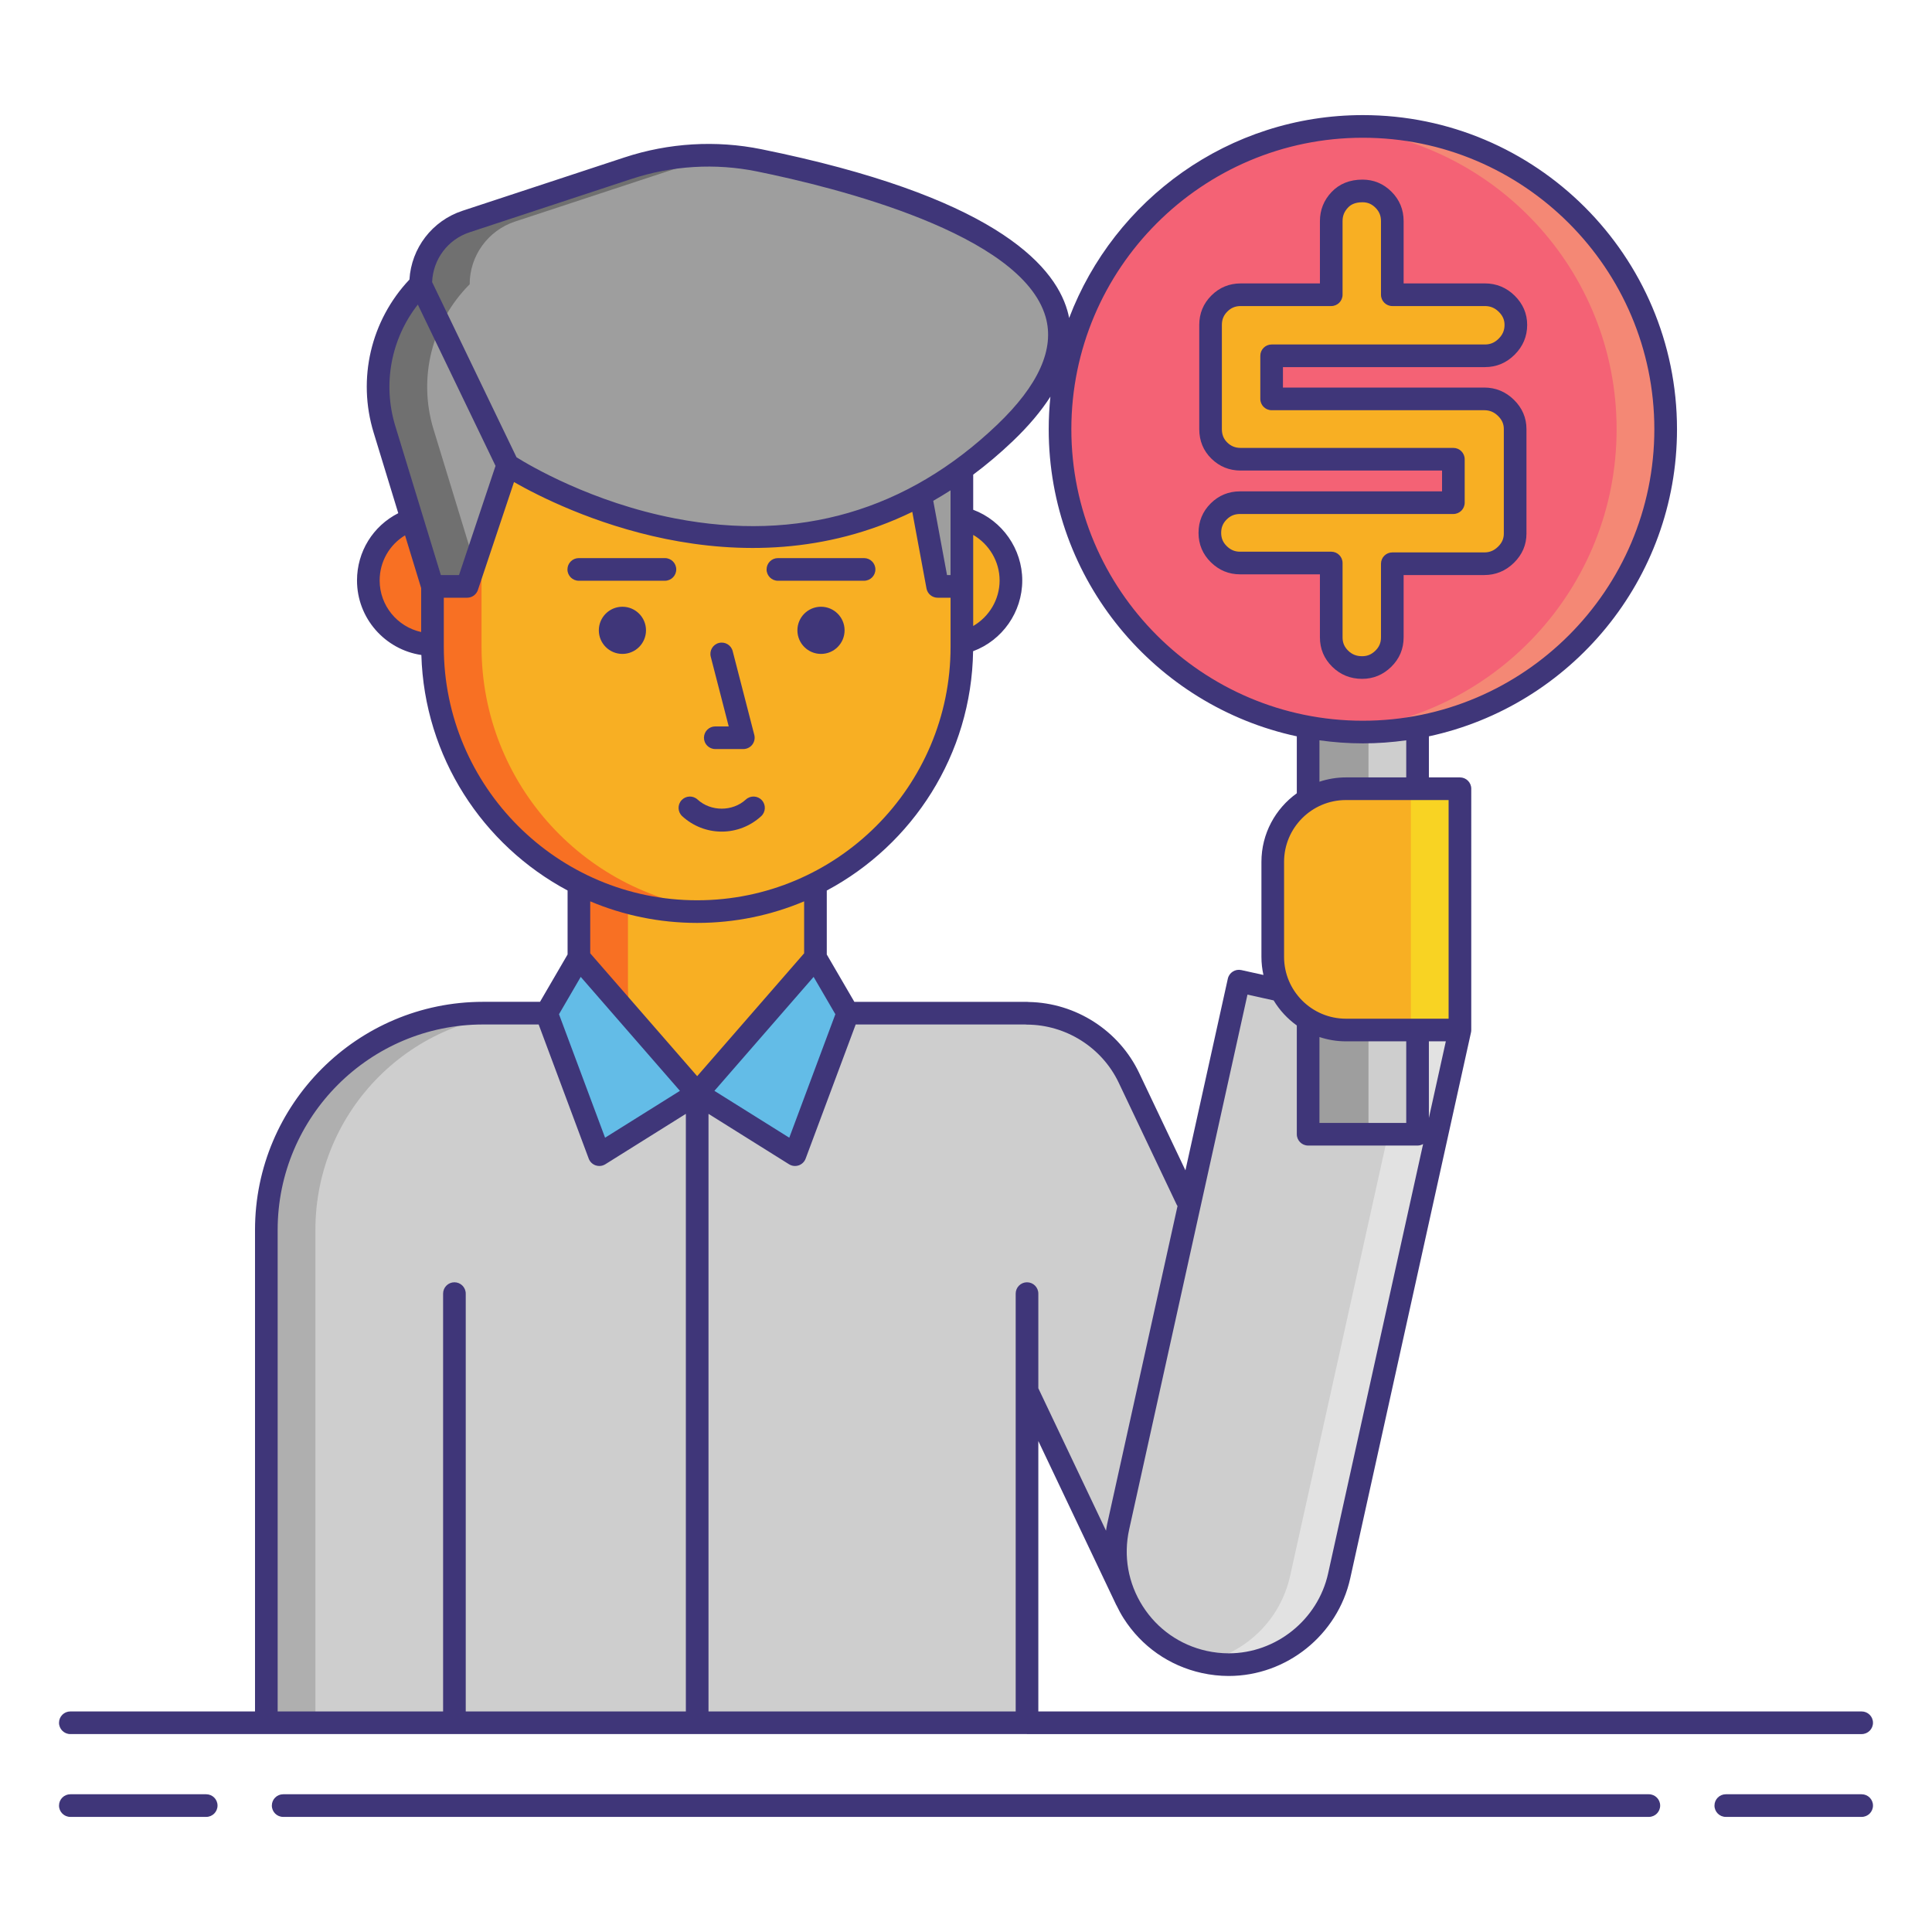 <?xml version="1.0" encoding="utf-8"?>
<!-- Generator: Adobe Illustrator 23.0.3, SVG Export Plug-In . SVG Version: 6.00 Build 0)  -->
<svg version="1.1" id="Layer_1" xmlns="http://www.w3.org/2000/svg" xmlns:xlink="http://www.w3.org/1999/xlink" x="0px" y="0px"
	 viewBox="0 0 256 256" style="enable-background:new 0 0 256 256;" xml:space="preserve">
<style type="text/css">
	.st0{fill:#F87023;}
	.st1{fill:#F8AF23;}
	.st2{fill:#CECECE;}
	.st3{fill:#AFAFAF;}
	.st4{fill:#63BCE7;}
	.st5{fill:#63E2E7;}
	.st6{fill:#9E9E9E;}
	.st7{fill:#707070;}
	.st8{fill:#3F3679;}
	.st9{fill:#E2E2E2;}
	.st10{fill:#6377E7;}
	.st11{fill:#F46275;}
	.st12{fill:#F8D323;}
	.st13{fill:#F43075;}
	.st14{fill:#F48875;}
</style>
<g>
	<path class="st2" d="M176.351,199.133l-26.763-56.319c-2.56-5.386-7.914-8.528-13.504-8.548v-0.017H64.011
		c-15.862,0-28.72,12.859-28.72,28.72v65.307h100.793v-43.985l13.171,27.718c2.567,5.404,7.948,8.565,13.559,8.565
		c2.157,0,4.349-0.468,6.428-1.455C176.724,215.563,179.907,206.615,176.351,199.133z"/>
	<g>
		<path class="st3" d="M70.512,134.248h-6.5c-15.862,0-28.72,12.859-28.72,28.72v65.307h6.5v-65.307
			C41.791,147.107,54.65,134.248,70.512,134.248z"/>
	</g>
	<circle class="st0" cx="57.306" cy="76.913" r="8.5"/>
	<circle class="st1" cx="125.453" cy="76.913" r="8.5"/>
	<path class="st1" d="M94.051,144.883h-3.343c-7.732,0-14-6.268-14-14v-23.491c0-7.732,6.268-14,14-14h3.343c7.732,0,14,6.268,14,14
		v23.491C108.051,138.615,101.783,144.883,94.051,144.883z"/>
	<g>
		<path class="st0" d="M83.208,130.883v-23.491c0-7.198,5.434-13.12,12.421-13.905c-0.519-0.058-1.044-0.095-1.579-0.095h-3.343
			c-7.732,0-14,6.268-14,14v23.491c0,7.732,6.268,14,14,14h3.343c0.534,0,1.06-0.036,1.579-0.095
			C88.642,144.003,83.208,138.08,83.208,130.883z"/>
	</g>
	<path class="st1" d="M92.379,120.791L92.379,120.791c-19.371,0-35.074-15.703-35.074-35.074V69.683
		c0-19.371,15.703-35.074,35.074-35.074h0c19.371,0,35.074,15.703,35.074,35.074v16.034
		C127.453,105.088,111.75,120.791,92.379,120.791z"/>
	<g>
		<path class="st0" d="M63.806,85.717V69.683c0-18.274,13.978-33.278,31.824-34.918c-1.071-0.098-2.154-0.156-3.25-0.156h0
			c-19.371,0-35.074,15.703-35.074,35.074v16.034c0,19.371,15.703,35.074,35.074,35.074h0c1.096,0,2.179-0.057,3.25-0.156
			C77.783,118.995,63.806,103.992,63.806,85.717z"/>
	</g>
	<polygon class="st4" points="76.708,126.879 92.379,144.883 79.413,152.998 72.417,134.248 	"/>
	<polygon class="st4" points="108.051,126.879 92.379,144.883 105.346,152.998 112.342,134.248 	"/>
	<polygon class="st6" points="127.453,77.7 124.24,77.7 121.026,60.378 127.453,58.378 	"/>
	<path class="st6" d="M57.306,77.7h4.595l5.375-16.072c0,0,36.125,24.125,65.875-4.25c22.888-21.83-14.228-32.415-32.567-36.136
		c-5.783-1.173-11.769-0.804-17.374,1.043l-21.46,7.07c-3.59,1.183-6.015,4.535-6.015,8.315v0l0,0
		c-5.026,5.026-6.868,12.415-4.791,19.212L57.306,77.7z"/>
	<g>
		<path class="st7" d="M62.234,37.67c0-3.78,2.426-7.132,6.015-8.315l21.46-7.07c2.416-0.796,4.904-1.3,7.415-1.542
			c-4.683-0.452-9.421,0.061-13.915,1.542l-21.46,7.07c-3.59,1.183-6.015,4.535-6.015,8.315c-5.026,5.026-6.868,12.415-4.791,19.212
			L57.306,77.7h4.595l0.995-2.976l-5.453-17.843C55.366,50.085,57.209,42.696,62.234,37.67z"/>
	</g>
	<g>
		<path class="st2" d="M164.158,130.003l-16,72.328c-1.79,8.088,3.316,16.096,11.405,17.886c1.092,0.241,2.181,0.357,3.255,0.357
			c6.881,0,13.083-4.767,14.631-11.764l16-72.328L164.158,130.003z"/>
	</g>
	<g>
		<path class="st9" d="M187.292,135.121l-16.343,73.69c-1.301,5.883-5.896,10.176-11.414,11.398c0.01,0.002,0.019,0.006,0.029,0.008
			c1.092,0.241,2.181,0.357,3.255,0.357c6.881,0,13.083-4.767,14.631-11.764l16-72.328L187.292,135.121z"/>
	</g>
	<rect x="173.334" y="68.395" class="st6" width="14.5" height="81.898"/>
	<g>
		<rect x="181.334" y="68.395" class="st2" width="6.5" height="81.898"/>
	</g>
	<circle class="st11" cx="180.584" cy="56.876" r="40.125"/>
	<g>
		<path class="st14" d="M180.584,16.751c-1.095,0-2.177,0.056-3.25,0.142c20.639,1.656,36.875,18.917,36.875,39.983
			c0,21.065-16.236,38.327-36.875,39.983c1.073,0.086,2.155,0.142,3.25,0.142c22.16,0,40.125-17.965,40.125-40.125
			C220.709,34.715,202.744,16.751,180.584,16.751z"/>
	</g>
	<path class="st1" d="M193.449,136.482h-15.11c-5.353,0-9.693-4.34-9.693-9.693v-12.586c0-5.353,4.34-9.693,9.693-9.693h15.11
		V136.482z"/>
	<g>
		<rect x="186.949" y="104.51" class="st12" width="6.5" height="31.972"/>
	</g>
	<g>
		<path class="st1" d="M200.762,56.852v13.849c0,1.079-0.405,2.015-1.214,2.808c-0.809,0.793-1.769,1.19-2.879,1.19h-12.183v9.756
			c0,1.111-0.397,2.054-1.189,2.832c-0.793,0.778-1.73,1.166-2.808,1.166c-1.141,0-2.11-0.388-2.903-1.166
			c-0.793-0.778-1.19-1.721-1.19-2.832v-9.851h-12.087c-1.079,0-2.015-0.388-2.808-1.166c-0.793-0.778-1.19-1.721-1.19-2.832
			c0-1.11,0.388-2.054,1.166-2.832c0.778-0.777,1.721-1.166,2.832-1.166h28.269V60.85h-28.174c-1.111,0-2.054-0.381-2.831-1.142
			c-0.779-0.761-1.167-1.713-1.167-2.856V43.051c0-1.111,0.388-2.054,1.167-2.832c0.777-0.777,1.72-1.166,2.831-1.166h11.992v-9.756
			c0-1.079,0.373-2.015,1.119-2.808c0.745-0.793,1.753-1.189,3.022-1.189c1.079,0,2.006,0.389,2.784,1.166
			c0.777,0.778,1.166,1.721,1.166,2.832v9.756h12.278c1.11,0,2.07,0.397,2.879,1.189c0.809,0.793,1.214,1.73,1.214,2.808
			c0,1.111-0.405,2.07-1.214,2.879c-0.809,0.809-1.769,1.214-2.879,1.214h-28.269v5.71h28.174c1.11,0,2.07,0.398,2.879,1.19
			C200.358,54.838,200.762,55.773,200.762,56.852z"/>
	</g>
	<g>
		<path class="st8" d="M27.323,237.749H9.32c-0.828,0-1.5,0.671-1.5,1.5s0.672,1.5,1.5,1.5h18.003c0.828,0,1.5-0.671,1.5-1.5
			S28.151,237.749,27.323,237.749z"/>
		<path class="st8" d="M246.68,237.749h-18.003c-0.828,0-1.5,0.671-1.5,1.5s0.672,1.5,1.5,1.5h18.003c0.828,0,1.5-0.671,1.5-1.5
			S247.508,237.749,246.68,237.749z"/>
		<path class="st8" d="M218.479,237.749H37.521c-0.828,0-1.5,0.671-1.5,1.5s0.672,1.5,1.5,1.5h180.959c0.828,0,1.5-0.671,1.5-1.5
			S219.308,237.749,218.479,237.749z"/>
		<path class="st8" d="M136.084,229.776H246.68c0.828,0,1.5-0.671,1.5-1.5s-0.672-1.5-1.5-1.5H137.584v-35.833l10.316,21.709
			c0.014,0.029,0.033,0.053,0.049,0.081c0.282,0.582,0.588,1.156,0.942,1.71c2.369,3.716,6.045,6.287,10.349,7.239
			c1.18,0.26,2.383,0.393,3.578,0.393c7.668,0,14.437-5.442,16.096-12.939l16-72.328c0-0.002-0.001-0.004,0-0.006
			c0.022-0.103,0.036-0.209,0.036-0.319V104.51c0-0.829-0.672-1.5-1.5-1.5h-4.114v-5.442c18.764-4.031,32.875-20.741,32.875-40.692
			c0-22.952-18.673-41.625-41.625-41.625c-17.762,0-32.954,11.187-38.919,26.882c-0.065-0.329-0.143-0.657-0.237-0.983
			c-1.838-6.372-10.363-15.253-40.546-21.378c-6.007-1.218-12.279-0.843-18.142,1.088L61.28,27.93
			c-4.014,1.323-6.773,4.937-7.027,9.112c-5.11,5.414-6.93,13.126-4.744,20.278l3.264,10.68c-3.348,1.696-5.467,5.098-5.467,8.912
			c0,5.013,3.711,9.163,8.527,9.879c0.393,13.51,8.139,25.204,19.375,31.205v8.478l-3.653,6.273h-7.543
			c-16.664,0-30.221,13.557-30.221,30.22v63.808H9.32c-0.828,0-1.5,0.671-1.5,1.5s0.672,1.5,1.5,1.5h25.971H136.084z
			 M136.084,169.91c-0.828,0-1.5,0.671-1.5,1.5v12.881v42.485H93.88v-79.185l10.67,6.679c0.241,0.151,0.518,0.229,0.796,0.229
			c0.162,0,0.325-0.026,0.482-0.08c0.427-0.145,0.766-0.474,0.923-0.896l6.632-17.774h22.473c0.073,0.011,0.146,0.017,0.223,0.017
			c5.172,0.019,9.942,3.038,12.154,7.692l7.704,16.21c0.024,0.051,0.062,0.089,0.091,0.136l-9.336,42.202
			c-0.06,0.273-0.094,0.547-0.14,0.82l-8.968-18.874V171.41C137.584,170.581,136.912,169.91,136.084,169.91z M107.808,129.443
			l2.881,4.947l-6.105,16.361l-9.919-6.208L107.808,129.443z M175.983,208.486c-1.356,6.135-6.895,10.588-13.166,10.588
			c-0.978,0-1.964-0.108-2.931-0.322c-3.521-0.779-6.528-2.883-8.467-5.923c-1.938-3.041-2.577-6.654-1.798-10.174l15.676-70.863
			l3.468,0.767c0.789,1.305,1.833,2.435,3.069,3.321v14.412c0,0.829,0.672,1.5,1.5,1.5h14.5c0.269,0,0.517-0.076,0.735-0.2
			L175.983,208.486z M191.58,137.982l-2.246,10.153v-10.153H191.58z M174.834,137.413c1.104,0.365,2.279,0.57,3.504,0.57h7.996
			v10.811h-11.5V137.413z M191.948,134.982h-13.61c-4.518,0-8.192-3.675-8.192-8.193v-12.586c0-4.518,3.675-8.193,8.192-8.193h13.61
			V134.982z M186.334,103.01h-7.996c-1.224,0-2.4,0.205-3.504,0.57v-5.485c1.881,0.261,3.798,0.406,5.75,0.406
			s3.869-0.145,5.75-0.406V103.01z M180.584,18.251c21.298,0,38.625,17.327,38.625,38.625s-17.327,38.625-38.625,38.625
			s-38.625-17.327-38.625-38.625S159.286,18.251,180.584,18.251z M171.834,97.568v7.544c-2.833,2.033-4.688,5.346-4.688,9.092
			v12.586c0,0.824,0.095,1.624,0.265,2.398l-2.929-0.648c-0.816-0.176-1.609,0.333-1.789,1.141l-5.618,25.394l-6.132-12.903
			c-2.67-5.619-8.388-9.289-14.614-9.402c-0.08-0.013-0.161-0.02-0.244-0.02h-22.88l-3.653-6.273v-8.478
			c11.376-6.076,19.176-17.987,19.388-31.71c3.875-1.441,6.514-5.18,6.514-9.375c0-4.172-2.639-7.92-6.5-9.367v-4.653
			c1.761-1.315,3.509-2.784,5.233-4.429c2.095-1.998,3.755-3.968,4.997-5.907c-0.147,1.42-0.224,2.861-0.224,4.319
			C138.959,76.827,153.07,93.537,171.834,97.568z M128.953,77.7v-6.823c2.113,1.234,3.5,3.516,3.5,6.036
			c0,2.531-1.385,4.806-3.5,6.037V77.7z M125.953,69.684V76.2h-0.467l-1.825-9.839c0.765-0.436,1.529-0.9,2.292-1.39V69.684z
			 M62.22,30.78l21.46-7.069c5.365-1.768,11.107-2.113,16.606-0.998c10.443,2.119,35.078,8.239,38.26,19.269
			c1.228,4.256-0.937,9.072-6.43,14.312c-11.939,11.388-26.295,15.561-42.672,12.398c-11.038-2.131-19.319-7.046-21.002-8.099
			L57.258,37.376C57.38,34.36,59.332,31.731,62.22,30.78z M55.364,40.357L65.66,61.73L60.821,76.2h-2.405l-6.038-19.757
			C50.671,50.86,51.826,44.88,55.364,40.357z M50.306,76.913c0-2.488,1.292-4.723,3.364-5.977l2.136,6.989v5.822
			C52.665,83.058,50.306,80.257,50.306,76.913z M58.806,85.717V79.2h3.096c0.646,0,1.218-0.413,1.423-1.024l4.782-14.299
			c6.33,3.614,29.714,15.166,52.776,3.949l1.882,10.148c0.132,0.711,0.752,1.227,1.475,1.227h1.714v6.517
			c0,18.513-15.061,33.574-33.573,33.574S58.806,104.23,58.806,85.717z M92.38,122.291c5.022,0,9.811-1.019,14.171-2.858v6.885
			l-14.171,16.28l-14.172-16.28v-6.885C82.569,121.272,87.357,122.291,92.38,122.291z M76.951,129.443l13.145,15.1l-9.92,6.208
			L74.07,134.39L76.951,129.443z M36.791,162.969c0-15.009,12.211-27.22,27.221-27.22h7.364l6.632,17.774
			c0.157,0.422,0.496,0.751,0.923,0.896c0.157,0.053,0.32,0.08,0.482,0.08c0.278,0,0.555-0.078,0.796-0.229l10.671-6.679v79.186
			H61.713V171.41c0-0.829-0.672-1.5-1.5-1.5s-1.5,0.671-1.5,1.5v55.367H36.791V162.969z"/>
		<circle class="st8" cx="82.473" cy="83.522" r="3.125"/>
		<circle class="st8" cx="108.786" cy="83.522" r="3.125"/>
		<path class="st8" d="M94.776,99.253h3.718c0.464,0,0.901-0.215,1.186-0.581c0.284-0.367,0.383-0.844,0.267-1.293l-2.864-11.106
			c-0.206-0.803-1.023-1.284-1.827-1.078c-0.802,0.207-1.284,1.025-1.077,1.827l2.381,9.232h-1.782c-0.828,0-1.5,0.671-1.5,1.5
			S93.948,99.253,94.776,99.253z"/>
		<path class="st8" d="M100.858,108.152c0.61-0.56,0.651-1.509,0.092-2.12c-0.56-0.61-1.509-0.651-2.119-0.091
			c-1.76,1.615-4.644,1.615-6.403,0c-0.61-0.56-1.559-0.519-2.119,0.091c-0.56,0.61-0.519,1.56,0.092,2.12
			c1.435,1.316,3.292,2.041,5.229,2.041S99.424,109.468,100.858,108.152z"/>
		<path class="st8" d="M88.106,73.952H76.69c-0.828,0-1.5,0.671-1.5,1.5s0.672,1.5,1.5,1.5h11.416c0.828,0,1.5-0.671,1.5-1.5
			S88.935,73.952,88.106,73.952z"/>
		<path class="st8" d="M103.077,76.952h11.417c0.828,0,1.5-0.671,1.5-1.5s-0.672-1.5-1.5-1.5h-11.417c-0.828,0-1.5,0.671-1.5,1.5
			S102.249,76.952,103.077,76.952z"/>
		<path class="st8" d="M164.309,65.108c-1.518,0-2.827,0.54-3.893,1.604c-1.065,1.065-1.605,2.375-1.605,3.893
			c0,1.523,0.552,2.837,1.64,3.902c1.077,1.059,2.376,1.595,3.858,1.595h10.587v8.351c0,1.523,0.552,2.837,1.64,3.902
			c1.078,1.059,2.408,1.596,3.953,1.596c1.48,0,2.778-0.537,3.859-1.595c1.087-1.067,1.639-2.38,1.639-3.903v-8.256h10.684
			c1.511,0,2.833-0.544,3.929-1.619c1.104-1.083,1.664-2.387,1.664-3.878V56.852c0-1.49-0.56-2.795-1.664-3.879
			c-1.097-1.074-2.419-1.619-3.929-1.619h-26.674v-2.71h26.769c1.518,0,2.844-0.556,3.939-1.653c1.097-1.097,1.653-2.422,1.653-3.94
			c0-1.492-0.56-2.797-1.664-3.879c-1.096-1.074-2.417-1.618-3.929-1.618h-10.778v-8.256c0-1.517-0.54-2.827-1.605-3.893
			c-1.065-1.065-2.359-1.605-3.845-1.605c-1.693,0-3.077,0.559-4.114,1.662c-1.013,1.077-1.526,2.368-1.526,3.836v8.256h-10.492
			c-1.519,0-2.827,0.54-3.891,1.604c-1.066,1.064-1.607,2.375-1.607,3.894v13.801c0,1.558,0.545,2.88,1.617,3.927
			c1.063,1.042,2.369,1.571,3.881,1.571h26.674v2.758H164.309z M192.577,59.35h-28.174c-0.719,0-1.285-0.227-1.783-0.715
			c-0.487-0.477-0.715-1.043-0.715-1.783V43.051c0-0.713,0.23-1.275,0.728-1.771c0.495-0.496,1.058-0.726,1.771-0.726h11.992
			c0.828,0,1.5-0.671,1.5-1.5v-9.756c0-0.699,0.227-1.265,0.712-1.781c0.289-0.308,0.804-0.717,1.929-0.717
			c0.68,0,1.228,0.231,1.724,0.727c0.495,0.496,0.727,1.059,0.727,1.771v9.756c0,0.829,0.672,1.5,1.5,1.5h12.278
			c0.718,0,1.3,0.242,1.829,0.761c0.521,0.511,0.764,1.063,0.764,1.737c0,0.713-0.246,1.291-0.774,1.819s-1.106,0.774-1.818,0.774
			h-28.269c-0.828,0-1.5,0.671-1.5,1.5v5.71c0,0.829,0.672,1.5,1.5,1.5h28.174c0.717,0,1.299,0.242,1.828,0.761
			c0.521,0.512,0.765,1.063,0.765,1.736v13.849c0,0.673-0.243,1.226-0.764,1.736c-0.53,0.52-1.111,0.761-1.829,0.761h-12.184
			c-0.828,0-1.5,0.671-1.5,1.5v9.756c0,0.707-0.235,1.266-0.739,1.761c-0.514,0.503-1.072,0.737-1.759,0.737
			c-0.752,0-1.34-0.234-1.853-0.737c-0.505-0.495-0.74-1.054-0.74-1.761v-9.851c0-0.829-0.672-1.5-1.5-1.5h-12.087
			c-0.688,0-1.245-0.234-1.758-0.737c-0.505-0.495-0.74-1.054-0.74-1.761c0-0.713,0.23-1.276,0.727-1.771
			c0.496-0.496,1.059-0.727,1.771-0.727h28.269c0.828,0,1.5-0.671,1.5-1.5V60.85C194.077,60.021,193.405,59.35,192.577,59.35z"/>
	</g>
</g>
</svg>
